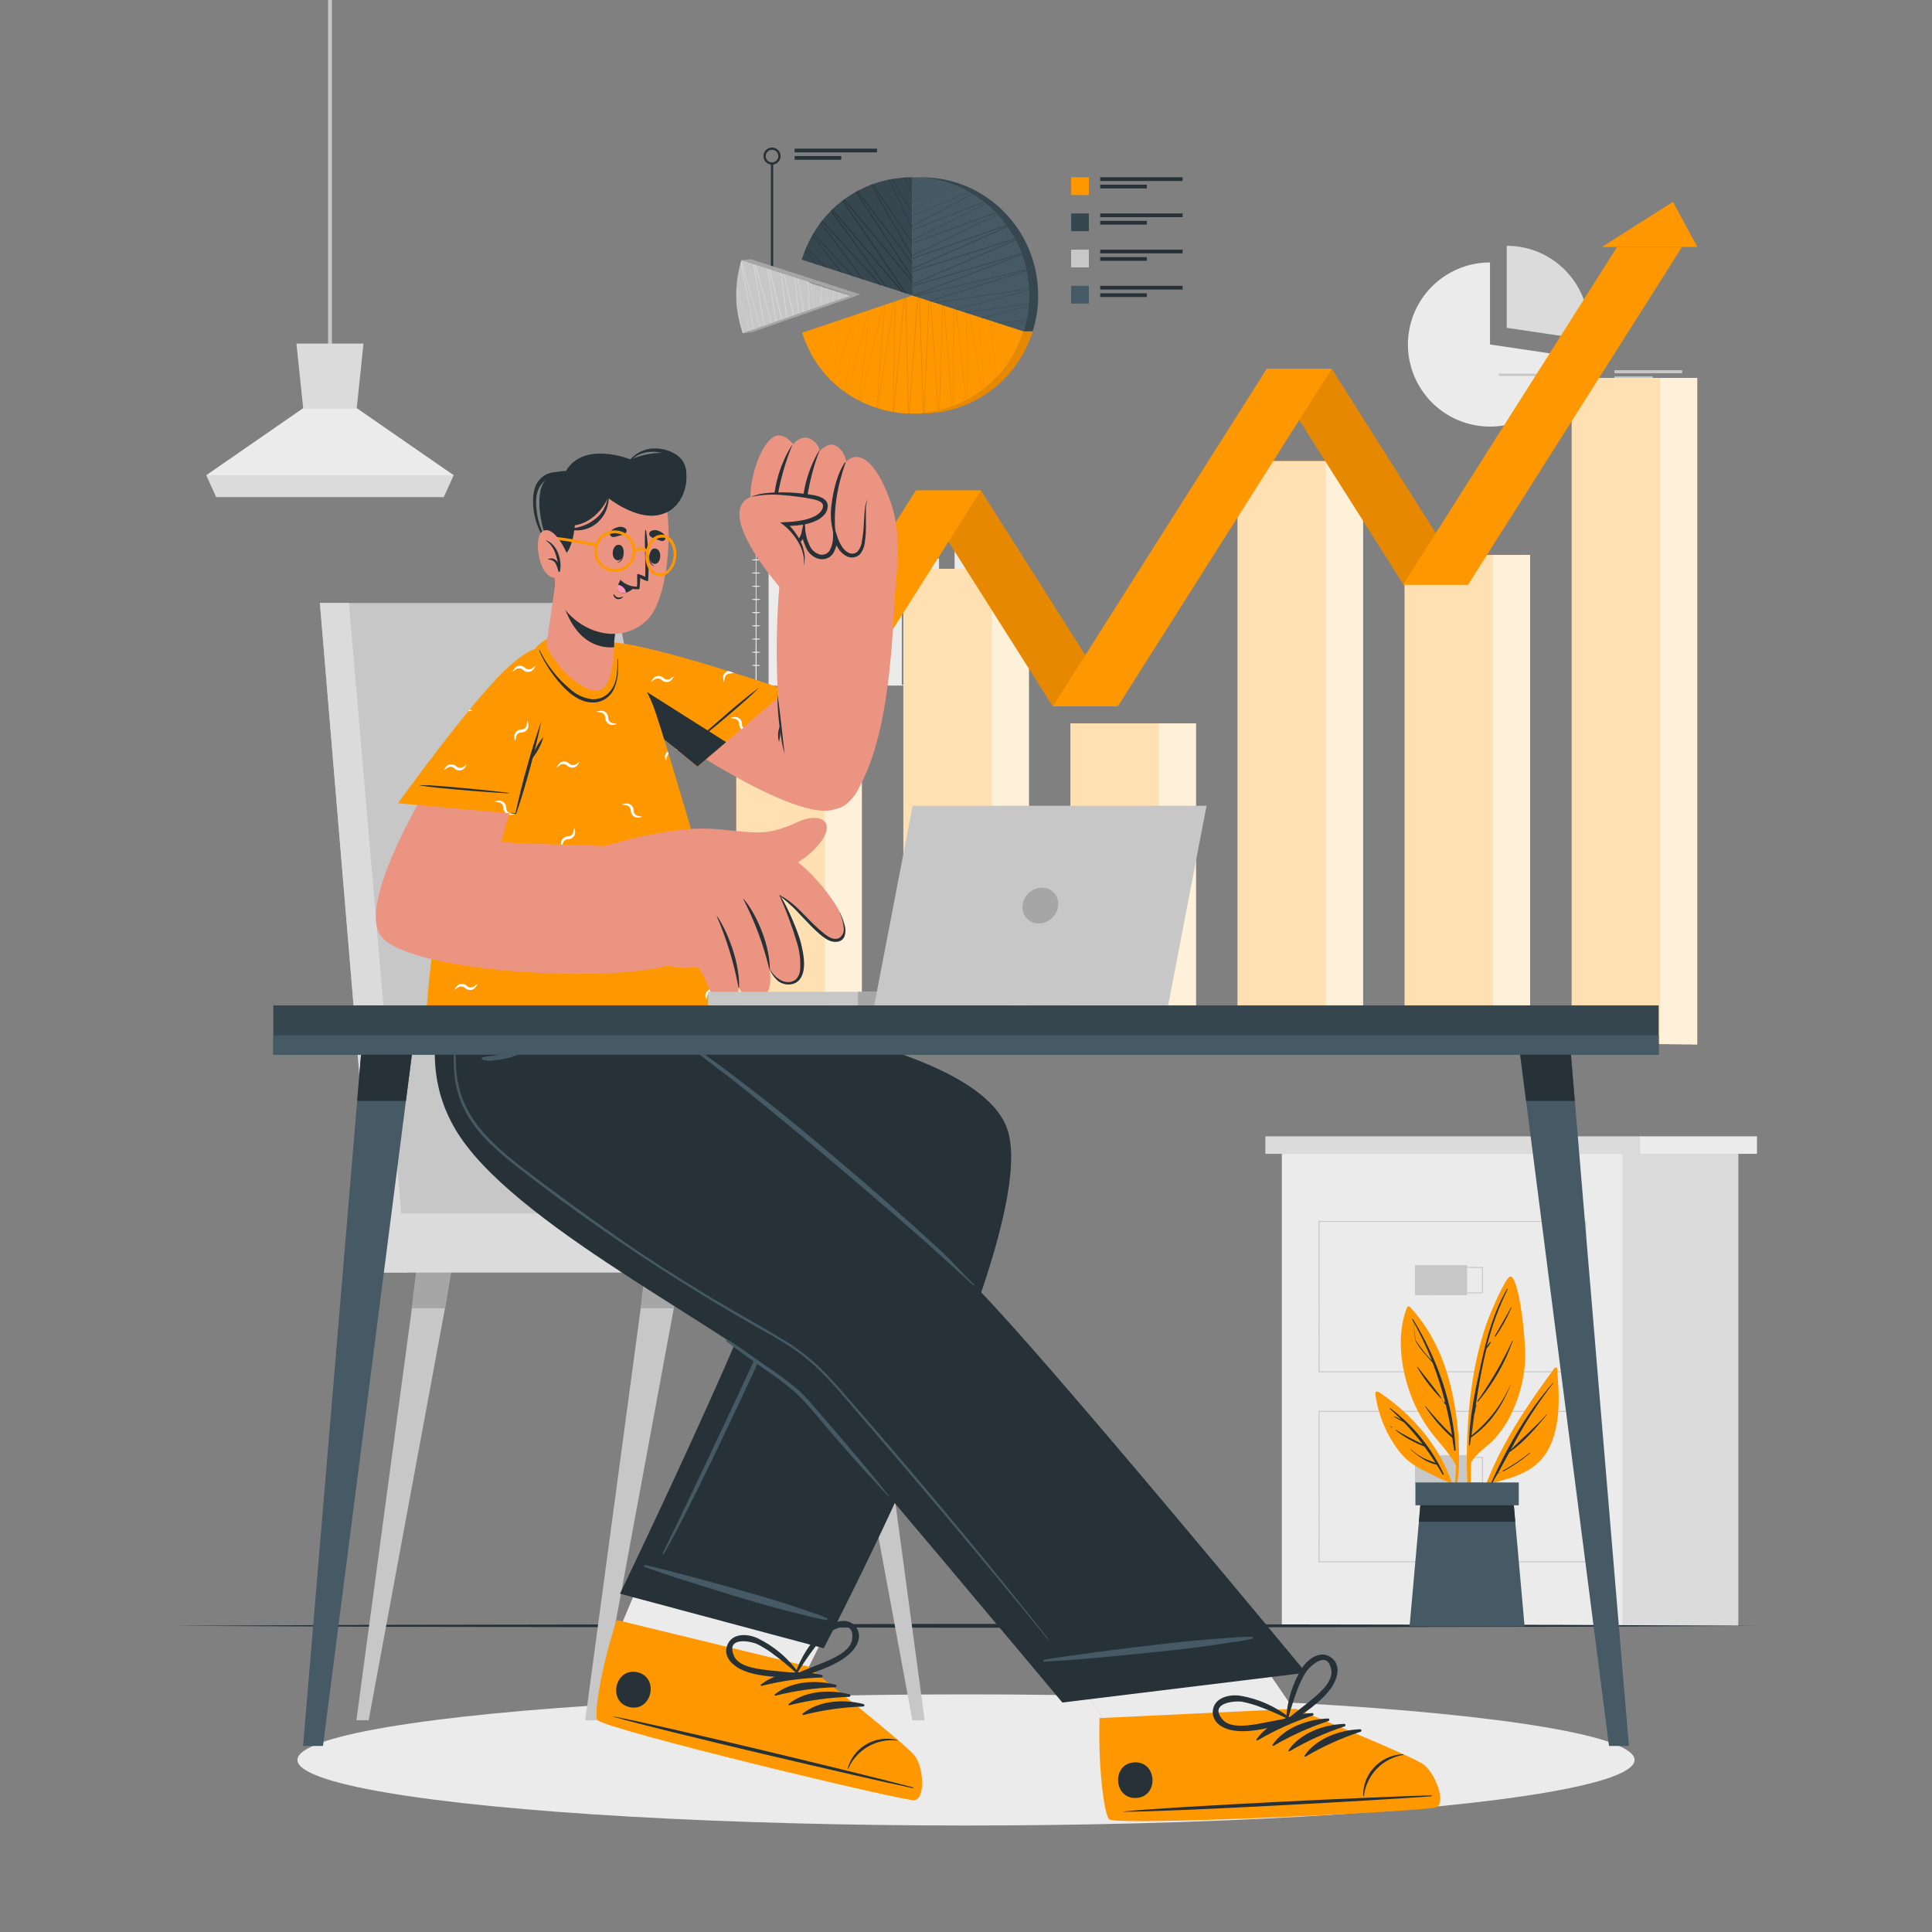 <?xml version="1.0" encoding="UTF-8"?>
<svg id="Layer_1" xmlns="http://www.w3.org/2000/svg" version="1.1" viewBox="0 0 500 500">
  <rect x="0" y="0" width="500" height="500" fill="#808080" stroke="none"/>
  <!-- Generator: Adobe Illustrator 29.6.0, SVG Export Plug-In . SVG Version: 2.1.1 Build 207)  -->
  <defs>
    <style>
      .st0, .st1 {
        opacity: .1;
      }

      .st0, .st2, .st3 {
        isolation: isolate;
      }

      .st4 {
        fill: #ff98b9;
      }

      .st5 {
        fill: #ebebeb;
      }

      .st6 {
        fill: #dbdbdb;
      }

      .st7 {
        fill: #eb9481;
      }

      .st8 {
        fill: #37474f;
      }

      .st9 {
        fill: #263238;
      }

      .st10 {
        fill: #c7c7c7;
      }

      .st11 {
        fill: #a6a6a6;
      }

      .st12 {
        fill: #ff9800;
      }

      .st13, .st2, .st3 {
        fill: #fff;
      }

      .st14 {
        fill: #455a64;
      }

      .st2 {
        opacity: .7;
      }

      .st3 {
        opacity: .5;
      }
    </style>
  </defs>
  <g id="freepik--background-complete--inject-3">
    <rect class="st5" x="331.74" y="298.61" width="88.24" height="122.11"/>
    <rect class="st6" x="327.47" y="294.08" width="96.79" height="4.53"/>
    <rect class="st5" x="424.26" y="294.08" width="30.44" height="4.53"/>
    <rect class="st6" x="419.98" y="298.61" width="29.9" height="122.11"/>
    <path class="st10" d="M410.5,355.14h-69.27v-39.14h69.27v39.14ZM341.5,354.89h68.77v-38.66h-68.79l.02,38.66h0Z"/>
    <rect class="st10" x="366.2" y="327.43" width="13.48" height="7.75"/>
    <path class="st10" d="M383.79,334.72h-13.73v-6.83h13.73v6.83ZM370.31,334.47h13.23v-6.33h-13.23v6.33Z"/>
    <path class="st10" d="M410.5,404.3h-69.27v-39.16h69.27v39.16ZM341.5,404.05h68.77v-38.66h-68.79l.02,38.66h0Z"/>
    <rect class="st10" x="366.2" y="376.59" width="13.48" height="7.75"/>
    <path class="st10" d="M383.79,383.88h-13.73v-6.83h13.73v6.83ZM370.31,383.63h13.23v-6.33h-13.23v6.33Z"/>
    <rect class="st10" x="84.9" width="1" height="92.13"/>
    <polygon class="st5" points="117.39 122.97 114.81 128.62 55.97 128.62 53.4 122.97 78.46 105.63 92.33 105.63 117.39 122.97"/>
    <polygon class="st6" points="94.07 88.92 92.33 105.63 78.46 105.63 76.72 88.92 94.07 88.92"/>
    <polygon class="st6" points="117.38 122.97 114.81 128.63 55.97 128.63 53.4 122.97 117.38 122.97"/>
  </g>
  <g>
    <g id="freepik--background-complete--inject-2">
      <path class="st5" d="M406.62,92.28c-1.72,11.6-12.52,19.61-24.13,17.89-11.6-1.72-19.61-12.52-17.89-24.13,1.55-10.41,10.48-18.12,21.01-18.12v21.23l21.01,3.12h0Z"/>
      <path class="st6" d="M411.17,84.84c0,1.04-.08,2.09-.23,3.12l-21-3.12v-21.23c11.72,0,21.22,9.48,21.23,21.2v.04h0Z"/>
      <rect class="st10" x="387.92" y="96.71" width="22.58" height=".59"/>
      <path class="st10" d="M412.08,98.89c-1.04,0-1.89-.84-1.89-1.88s.84-1.89,1.88-1.89,1.89.84,1.89,1.88h0c0,1.04-.83,1.88-1.87,1.88h-.01ZM412.08,95.72c-.71,0-1.29.57-1.3,1.28,0,.71.57,1.29,1.28,1.3.71,0,1.29-.57,1.3-1.28h0c0-.72-.57-1.29-1.28-1.29h0Z"/>
      <rect class="st10" x="417.82" y="95.81" width="17.54" height=".79"/>
      <rect class="st10" x="417.82" y="97.4" width="9.93" height=".79"/>
      <rect class="st5" x="198.91" y="137.46" width="5.6" height="39.86"/>
      <rect class="st5" x="208.54" y="147.12" width="5.6" height="30.21"/>
      <rect class="st5" x="218.17" y="162.22" width="5.6" height="15.11"/>
      <rect class="st5" x="227.79" y="153.59" width="5.6" height="23.73"/>
      <rect class="st5" x="237.42" y="144.53" width="5.6" height="32.8"/>
      <rect class="st5" x="247.05" y="139.21" width="5.6" height="38.13"/>
      <path class="st5" d="M195.66,132.4l.07,11.23.04,11.23.04,22.46-.14-.14h15.45l15.45.03,15.45.03,15.45.08-15.45.08-15.45.04-15.45.03h-15.58v-.14l.04-22.46v-11.23l.1-11.25h-.02Z"/>
      <path class="st5" d="M194.42,134.64c.4-.11.82-.16,1.24-.15.42,0,.83.04,1.24.15-.4.11-.82.17-1.24.16-.42,0-.83-.05-1.24-.16Z"/>
      <path class="st5" d="M194.42,138.06c.4-.11.82-.17,1.24-.16.42,0,.83.05,1.24.16-.4.11-.82.17-1.24.16-.42,0-.83-.05-1.24-.16Z"/>
      <path class="st5" d="M194.42,141.48c.4-.11.82-.17,1.24-.16.42,0,.83.05,1.24.16-.4.11-.82.17-1.24.16-.42,0-.83-.05-1.24-.16Z"/>
      <path class="st5" d="M194.42,144.9c.4-.11.82-.17,1.24-.16.42,0,.83.05,1.24.16-.4.11-.82.17-1.24.15-.42,0-.83-.04-1.24-.15Z"/>
      <path class="st5" d="M194.42,148.3c.4-.11.82-.17,1.24-.16.42,0,.83.05,1.24.16-.4.11-.82.16-1.24.15-.42,0-.83-.05-1.24-.15Z"/>
      <path class="st5" d="M194.42,151.72c.4-.11.82-.16,1.24-.15.42,0,.83.04,1.24.15-.4.11-.82.17-1.24.16-.42,0-.83-.05-1.24-.16Z"/>
      <path class="st5" d="M194.42,155.14c.4-.11.82-.17,1.24-.16.42,0,.83.05,1.24.16-.4.11-.82.17-1.24.16-.42,0-.83-.05-1.24-.16Z"/>
      <path class="st5" d="M194.42,158.55c.4-.11.82-.17,1.24-.16.42,0,.83.05,1.24.16-.4.11-.82.17-1.24.16-.42,0-.83-.05-1.24-.16Z"/>
      <path class="st5" d="M194.42,161.96c.4-.11.82-.17,1.24-.16.42,0,.83.05,1.24.16-.4.11-.82.17-1.24.15-.42,0-.83-.04-1.24-.15Z"/>
      <path class="st5" d="M194.42,165.39c.4-.11.82-.17,1.24-.16.42,0,.83.05,1.24.16-.4.11-.82.17-1.24.15-.42,0-.83-.05-1.24-.15Z"/>
      <path class="st5" d="M194.42,168.8c.4-.11.82-.16,1.24-.15.42,0,.83.04,1.24.15-.4.12-.82.17-1.24.16-.42,0-.83-.05-1.24-.16Z"/>
      <path class="st5" d="M194.42,172.21c.4-.11.82-.17,1.24-.16.42,0,.83.05,1.24.16-.4.11-.82.17-1.24.16-.42,0-.83-.05-1.24-.16Z"/>
    </g>
    <g id="freepik--chart-2--inject-2">
      <rect class="st12" x="190.55" y="200.29" width="32.49" height="70.03"/>
      <rect class="st2" x="190.55" y="200.29" width="32.49" height="70.03"/>
      <rect class="st3" x="213.41" y="200.29" width="9.63" height="70.03"/>
      <rect class="st12" x="233.79" y="147.2" width="32.48" height="123.11"/>
      <rect class="st2" x="233.79" y="147.2" width="32.48" height="123.11"/>
      <rect class="st3" x="256.65" y="147.2" width="9.63" height="123.11"/>
      <rect class="st12" x="277.03" y="187.21" width="32.49" height="83.1"/>
      <rect class="st2" x="277.03" y="187.21" width="32.49" height="83.1"/>
      <rect class="st3" x="299.89" y="187.21" width="9.63" height="83.1"/>
      <rect class="st12" x="320.27" y="119.32" width="32.49" height="150.99"/>
      <rect class="st2" x="320.27" y="119.32" width="32.49" height="150.99"/>
      <rect class="st3" x="343.13" y="119.32" width="9.63" height="150.99"/>
      <rect class="st12" x="363.51" y="143.61" width="32.48" height="126.7"/>
      <rect class="st2" x="363.51" y="143.61" width="32.48" height="126.7"/>
      <rect class="st3" x="386.37" y="143.61" width="9.63" height="126.7"/>
      <rect class="st12" x="406.75" y="97.8" width="32.49" height="172.51"/>
      <rect class="st2" x="406.75" y="97.8" width="32.49" height="172.51"/>
      <rect class="st3" x="429.61" y="97.8" width="9.63" height="172.51"/>
    </g>
    <g id="freepik--Arrow--inject-2">
      <polygon class="st12" points="237.06 126.92 253.86 126.92 289.27 182.8 272.46 182.8 237.06 126.92"/>
      <polygon class="st0" points="237.06 126.92 253.86 126.92 289.27 182.8 272.46 182.8 237.06 126.92"/>
      <polygon class="st12" points="327.82 95.42 344.63 95.42 380.03 151.3 363.23 151.3 327.82 95.42"/>
      <polygon class="st0" points="327.82 95.42 344.63 95.42 380.03 151.3 363.23 151.3 327.82 95.42"/>
      <polygon class="st12" points="253.85 126.92 237.03 126.92 190.55 200.29 207.36 200.29 253.85 126.92"/>
      <polygon class="st12" points="344.66 95.42 327.85 95.42 272.49 182.8 289.29 182.8 344.66 95.42"/>
      <polygon class="st12" points="435.31 63.91 418.5 63.91 363.14 151.3 379.95 151.3 435.31 63.91"/>
      <polygon class="st12" points="414.6 63.91 439.29 63.91 432.95 52.24 414.6 63.91"/>
    </g>
    <g id="freepik--Table--inject-2">
      <polygon class="st9" points="439.29 270.32 408.19 270.46 377.09 270.51 314.89 270.61 252.69 270.51 221.59 270.46 190.5 270.32 221.59 270.17 252.69 270.11 314.89 270.02 377.09 270.12 408.19 270.17 439.29 270.32"/>
    </g>
    <g id="freepik--chart-1--inject-2">
      <rect class="st9" x="199.51" y="42.32" width=".59" height="27.46"/>
      <path class="st9" d="M199.81,42.62c-1.23,0-2.23-.98-2.23-2.21s.98-2.23,2.21-2.23,2.23.98,2.23,2.21h0c0,1.23-.99,2.22-2.21,2.23ZM199.81,38.77c-.9,0-1.63.72-1.64,1.62,0,.9.72,1.63,1.62,1.64.9,0,1.63-.72,1.64-1.62h0c0-.9-.72-1.63-1.62-1.64Z"/>
      <rect class="st9" x="205.64" y="38.47" width="21.33" height=".96"/>
      <rect class="st9" x="205.64" y="40.39" width="12.08" height=".96"/>
      <rect class="st12" x="277.21" y="45.88" width="4.59" height="4.59"/>
      <rect class="st9" x="284.73" y="45.88" width="21.33" height=".96"/>
      <rect class="st9" x="284.73" y="47.8" width="12.08" height=".96"/>
      <rect class="st8" x="277.21" y="55.24" width="4.59" height="4.59"/>
      <rect class="st9" x="284.73" y="55.24" width="21.33" height=".96"/>
      <rect class="st9" x="284.73" y="57.16" width="12.08" height=".96"/>
      <rect class="st10" x="277.21" y="64.61" width="4.59" height="4.59"/>
      <rect class="st9" x="284.73" y="64.61" width="21.33" height=".96"/>
      <rect class="st9" x="284.73" y="66.53" width="12.08" height=".96"/>
      <rect class="st14" x="277.21" y="73.97" width="4.59" height="4.59"/>
      <rect class="st9" x="284.73" y="73.97" width="21.33" height=".96"/>
      <rect class="st9" x="284.73" y="75.9" width="12.08" height=".96"/>
      <path class="st10" d="M192.21,86.23h.17l1.66-.59h.1l.94-.33.11-.04,1.5-.52.12-.05.92-.32.14-.04h0l1.73-.59.14-.05,1.04-.36.16-.05,1.3-.45.17-.06,1.13-.4.18-.06,1.57-.55.16-.06,1.19-.42.15-.05,1.15-.4.14-.05,1.31-.46.12-.05,1.13-.39.11-.04,1.59-.56.12-.04,1.68-.59.09-.04,1.28-.45h.08l1.66-.59h.07l1.4-.49h.07l1.47-.51-1.4-.45h-.06l-1.62-.52h-.07l-1.38-.45h-.08l-1.78-.59h-.1l-1.19-.38-.11-.04-2.6-.84-.13-.04-.62-.44-.14-.04-2.54-.82-.15-.05h0l-.56-.18-.17-.05-2.6-.83h0l-.2-.06-.59-.19-.19-.06-2.74-.89-.2-.06-.31-.1-.19-.07-3.02-.97-.18-.06h0l-.27-.09-.16-.05-3.01-.97c0,.08-.05.17-.08.26h0c0,.07-.05.14-.07.21h0v.06h0c-.03.08-.05.17-.08.26-.6,2.13-.96,4.32-1.1,6.53h0v.27h0c-.06,1.01-.06,2.02,0,3.04,0,.2,0,.39.04.59h0c.21,2.62.74,5.19,1.57,7.68l.03.04Z"/>
      <path class="st6" d="M218.89,76l-.07.96h-.07l.08-1,.06.04h0ZM217.14,75.44l.14,2.06h.07l-.14-2.01s-.07-.05-.07-.05ZM215.54,78.11h.08l.14-3.08h-.08l-.15,3.08h0ZM213.82,74.37l.34,4.22.09-.04-.33-4.16-.1-.02h0ZM212.37,79.21l.12-.04.15-5.18-.11-.04-.16,5.25h0ZM209.93,73.12l-.13-.04.44,3.42.42,3.3.11-.04-.44-3.29-.4-3.36h0ZM209.4,80.25l.12-.05-.38-7.35-.14-.04.39,7.44h.01ZM206.48,72.02l-.15-.05,1.63,8.78.14-.05-1.62-8.69h0ZM205.58,71.73l1.06,9.47.15-.05-1.05-9.37-.17-.05h.01ZM202.98,70.89l-.2-.06,2.51,10.85.16-.06-2.47-10.69v-.04ZM202.02,70.58l1.53,11.7.18-.06-1.53-11.58-.19-.06h.01ZM199.05,69.63l3.17,13.11.17-.06-3.11-12.99s-.23-.06-.23-.06ZM198.54,69.47l2.22,13.78.16-.05-2.19-13.66-.19-.06h0ZM195.35,68.44l4.23,15.21.14-.05-4.16-15.11-.21-.06h0ZM194.91,68.3l2.8,16,.14-.04h0l-2.74-15.91-.19-.05h0ZM191.77,67.81l4.9,16.86.12-.05-4.92-17.03c0,.07-.05.14-.07.21h-.03,0ZM191.68,68.13l3.38,17.1.11-.04-3.39-17.32c-.03.08-.05.17-.08.26h-.03,0ZM190.59,74.93l3.45,10.66h.1l-3.56-10.9v.27-.03h0ZM190.64,78.55h0l1.66,7.64h.08l-1.78-8.2c0,.18.02.37.04.56Z"/>
      <polygon class="st11" points="192.21 86.23 194.59 85.98 222.66 76.2 220.29 76.45 192.21 86.23"/>
      <polygon class="st11" points="220.29 76.45 222.66 76.2 194.32 67.08 191.94 67.34 220.29 76.45"/>
      <path class="st8" d="M235.99,45.89l.2,30.58-28.71-9.27c4.05-12.87,15.2-21.23,28.51-21.32h0Z"/>
      <path class="st9" d="M235.2,45.9l.78,1.33v.18l-.89-1.5h.11ZM234.09,45.96l1.92,4.27v-.24l-1.78-4.04h-.14ZM230.76,46.36l5.28,8.67v-.24l-5.16-8.45s-.12.02-.12.02ZM230.05,46.5l6.02,12.87v-.3l-5.91-12.59s-.08,0-.12.02h0ZM232.07,57.03l4.03,5.94v-.22l-3.9-5.77-4.72-7-1.58-2.33s-.1.03-.14.05l1.6,2.38,4.71,6.96h0ZM225.4,47.83l10.69,18.76v-.33l-10.55-18.49s-.14.06-.14.06ZM221.79,49.48l14.33,18.8v-.29l-14.17-18.6-.16.09ZM221.46,49.66l14.69,22.49v-.36l-14.53-22.22s-.1.08-.16.11v-.02ZM218.35,51.68l17.82,21.39v-.31l-17.64-21.2-.18.12h0ZM217.99,51.95l16.28,23.9.35.11-16.46-24.14c-.06.04-.12.08-.17.13ZM215.3,54.27l18.1,21.3.41.13-18.36-21.58c-.05.05-.1.1-.15.15h0ZM215.01,54.57l14.26,19.67.31.1-14.42-19.9s-.15.13-.15.13ZM212.68,57.21l15.04,16.52.37.12-15.29-16.79-.11.14h0ZM212.31,57.7l10.87,14.56.27.09-11.03-14.8s-.08.1-.11.15ZM210.45,60.49l10.23,10.97.3.1-10.46-11.19s-.05.07-.08.11h.01ZM210.17,60.97l7.41,9.51.23.07-7.57-9.71s-.05.09-.07.13h0ZM208.61,64.13l5.01,5.07.27.1-5.22-5.27s-.05.07-.07.11h.01ZM208.34,64.78l2.97,3.67.19.07-3.12-3.85s-.03.08-.04.12h0Z"/>
      <path class="st12" d="M236.18,76.47l28.71,9.26c-3.85,12.56-15.38,21.18-28.52,21.33-3.16.02-6.31-.47-9.32-1.44-9.51-3.07-16.32-9.89-19.46-19.51l28.59-9.64Z"/>
      <path class="st12" d="M264.89,85.73h2.38c-3.85,12.55-15.38,21.18-28.52,21.32h-2.38c13.13-.15,24.66-8.77,28.52-21.32Z"/>
      <g class="st1">
        <path d="M264.89,85.73h2.38c-3.85,12.55-15.38,21.18-28.52,21.32h-2.38c13.13-.15,24.66-8.77,28.52-21.32Z"/>
      </g>
      <path class="st0" d="M263.6,85.33l.33,3.07v.04l-.33-3.11h0ZM260.3,84.27l2.41,6.7h0l-2.38-6.66-.04-.04h.01ZM259.12,83.89l1.46,10.5v-.04l-1.46-10.44h0v-.02ZM257.04,83.22l3.07,11.82v-.04l-3.05-11.75-.02-.02h0ZM256.23,82.97l1.63,14.73.05-.05-1.59-14.69h-.09ZM253.79,82.17l3.56,16.04.05-.05-3.56-15.95-.05-.04ZM253.19,81.98l1.44,18.65.08-.05-1.44-18.57-.08-.02h0ZM250.95,81.26l-.1-.04,3.35,19.74.08-.06-3.33-19.65h0ZM250.07,80.97l.26,22.5.1-.06-.26-22.41-.1-.03ZM247.51,80.15l-.13-.05,2.61,23.54.11-.05s-2.59-23.44-2.59-23.44ZM246.59,105.17l.14-.05.2-25.15-.12-.05s-.22,25.25-.22,25.25ZM244.39,79.15l-.15-.05,2.09,26.17.13-.05s-2.07-26.07-2.07-26.07ZM243.01,106.26c.06,0,.11-.02.17-.04l.83-27.24-.15-.05-.84,27.33h-.01ZM240.96,78l-.18-.06,1.93,28.39.17-.04-1.91-28.3h0ZM238.06,77.07l-.21-.07,1.01,29.94h.39l1.27-29.04-.18-.06-1.28,29.07-.99-29.84h0ZM234.5,77.07l-.2.06.71,29.92h.39l2.2-30.14-.21-.07-2.17,30.01-.71-29.78h0ZM231.21,106.64l.17.03,2.73-29.48-.2.07-2.71,29.38h.01ZM231.6,78.04l-.56,28.57h.17l.55-28.65-.16.08ZM227.05,105.61h.14l4.22-27.55-.17.06s-4.19,27.49-4.19,27.49ZM226.97,104.34l-.1,1.24.14.05.1-1.28.31-4.02.59-8.04,1.02-13.38-.13.05-1.03,13.33-.59,8.03s-.31,4.02-.31,4.02ZM222.59,103.82l.11.05,5.89-24.8-.14.05-5.85,24.7h0ZM225.14,80.23l-2.92,23.38.11.05,2.89-23.5-.08.07ZM219.19,101.85l.08.05,5.48-21.55-.11.04-5.44,21.46h0ZM217.45,82.84l-1.98,16.04s.04.03.06.05l1.97-16.12-.05.03ZM212.7,95.81l.04.05,4.16-12.82h-.06l-4.13,12.77h0ZM221.44,81.5l-2.79,19.95s.05.04.08.05l2.74-20.09-.04.08h0ZM215.89,99.26l.05.04,2.97-10.35,1.85-6.53.21-.75h-.08l-.23.7-1.85,6.53-2.92,10.37h0ZM214.85,83.67l-2.48,11.68v.05l2.49-11.74h-.01ZM210.79,93.05v.04l3.52-9.22h-.04l-3.48,9.18h0ZM212.4,84.52l-1.99,7.92v.04l2-7.96h0ZM208.88,89.44h0l2.54-4.61h0l-2.54,4.61ZM209.53,85.49l-1.08,2.97h0l1.09-2.97h0ZM207.65,86.29h0c.05-.08.1-.15.16-.23h0l-.16.23Z"/>
      <path class="st14" d="M235.99,45.89c16.63-.11,30.2,13.5,30.3,30.39.05,3.21-.43,6.4-1.41,9.46l-28.71-9.26-.18-30.58h0Z"/>
      <path class="st8" d="M262.56,61.7l.1.2-26.51,8.46v-.23l26.41-8.42h0ZM262.73,62.04l-26.57,11.41v.21l26.66-11.44c-.03-.06-.06-.12-.1-.18h.01ZM236.13,66.79v.21l24.36-8.55c-.04-.06-.08-.12-.13-.18l-24.23,8.52h0ZM260.61,58.6l-24.48,10.78v.24l24.59-10.85c-.03-.07-.08-.13-.11-.18h0ZM236.07,59.45v.14l18.56-7.27-.12-.1-18.44,7.23ZM255.04,52.66l-18.95,9.39v.18l19.08-9.51s-.08-.04-.12-.06h-.01ZM236.1,62.87v.17l21.64-7.91s-.09-.09-.14-.14l-21.5,7.88h0ZM258.08,55.48l-21.96,10.54v.21l22.06-10.65s-.08-.09-.13-.13l.02.02h.01ZM236.02,52.06v.08l9.55-4.72h-.11l-9.44,4.63h0ZM246.72,47.83l-10.65,6.53v.07l10.76-6.59h-.11ZM236.05,55.75v.11l14.77-6.12s-.09-.05-.13-.07l-14.64,6.08ZM251.53,50.16l-15.45,8.28v.16l15.58-8.35-.13-.08h0ZM236.01,48.5v.06l4.44-2.38h-.09l-4.35,2.32ZM242.27,46.51l-6.25,4.28v.08l6.34-4.35h-.1.01ZM235.99,46.95v.05l1.49-1.09h-.08l-1.41,1.04ZM266.18,79.19l-12.15,3.05.15.05,12-3.01v-.1h0ZM249.72,80.84l.23.07,16.27-2.17v-.1l-16.49,2.2h0ZM265.59,83.14l-4.8,1.27.11.04,4.68-1.24s.01-.05.01-.07ZM258.33,83.62l.17.05,7.13-.75v-.07l-7.3.77h0ZM266.27,75.05l-18.95,5.02.2.06,18.75-4.96s0-.12,0-.12ZM241.85,78.3l.29.1,24.11-3.62v-.12l-24.4,3.65h0ZM252.9,73.99l-12.34,3.89.23.08,12.16-3.83,8.03-2.53,4.02-1.26.67-.21v-.15l-.68.21-4.02,1.27-8.07,2.53h0ZM236.48,76.57l.3.1,28.81-6.75s-.02-.1-.03-.14l-29.08,6.8h0ZM264.4,65.78l-28.19,10.69.25.08,28.01-10.6c-.02-.06-.04-.12-.07-.17ZM236.16,73.91v.2l28.24-8.38c-.02-.06-.04-.12-.07-.17l-28.17,8.35h0Z"/>
      <path class="st8" d="M235.99,45.89h2.38c16.63-.11,30.21,13.49,30.3,30.38.05,3.21-.43,6.41-1.41,9.46h-2.38c.98-3.06,1.46-6.25,1.41-9.46-.1-16.89-13.66-30.49-30.29-30.39h0Z"/>
    </g>
  </g>
  <g id="freepik--Floor--inject-3">
    <polygon class="st9" points="44.66 420.76 95.99 420.51 147.33 420.43 250 420.26 352.67 420.43 404.01 420.51 455.34 420.76 404.01 421 352.67 421.09 250 421.26 147.33 421.09 95.99 421 44.66 420.76"/>
  </g>
  <g id="freepik--Shadow--inject-3">
    <ellipse class="st5" cx="250" cy="455.47" rx="173.02" ry="16.97"/>
  </g>
  <g id="freepik--Character--inject-3">
    <polygon class="st10" points="213.46 321.1 216.38 338.58 236.12 445.21 239.3 445.21 224.94 338.58 222.82 321.1 213.46 321.1"/>
    <polygon class="st11" points="222.82 321.1 213.46 321.1 216.38 338.58 224.94 338.58 222.82 321.1"/>
    <polygon class="st10" points="151.45 445.21 154.64 445.21 174.38 338.58 177.3 321.1 167.93 321.1 165.81 338.58 151.45 445.21"/>
    <polygon class="st11" points="167.93 321.1 165.81 338.58 174.38 338.58 177.3 321.1 167.93 321.1"/>
    <polygon class="st10" points="92.23 445.21 95.41 445.21 115.16 338.58 118.07 321.1 108.71 321.1 106.59 338.58 92.23 445.21"/>
    <polygon class="st11" points="106.59 338.58 115.16 338.58 118.07 321.1 108.71 321.1 106.59 338.58"/>
    <polygon class="st10" points="97.28 329.31 241.96 329.31 241.96 314.07 187.8 314.07 159.6 156.05 82.79 156.05 97.28 329.31"/>
    <polygon class="st6" points="97.89 314.07 241.96 314.07 241.96 329.31 97.35 329.31 97.89 314.07"/>
    <polygon class="st6" points="97.28 329.31 105.16 329.31 90.3 156.05 82.79 156.05 97.28 329.31"/>
    <path class="st7" d="M236.36,465.53c-2.81.27-79.42-18-81.84-20.46-.29-.28,1.21-7.24,3.42-16.74l.05-.18c1.38-6,23.69-54.71,23.69-54.71l49.66,13.84-22.56,45.18s9.35,6.74,17.36,13.15h0c5,3.94,9.21,7.47,10.12,8.62,2.36,3.01,2.91,11.05.1,11.3h0Z"/>
    <path class="st5" d="M236.36,465.52c-2.81.28-79.42-18-81.84-20.45-.3-.28,1.21-7.24,3.42-16.74l.05-.18c.51-2.24,3.94-10.43,8-19.8,8.18,2.2,37.47,10.11,48.11,13.4l-5.34,10.71s9.34,6.75,17.35,13.15h0c4.94,3.94,9.22,7.47,10.12,8.61,2.39,3.02,2.94,11.07.13,11.3h0Z"/>
    <path class="st12" d="M236.61,465.89c-2.89.25-79.56-18.2-82-20.75-.94-1,.75-13.06,5-25.88l49.41,12s25.24,20,27.66,23.06,2.82,11.32-.07,11.57Z"/>
    <path class="st9" d="M236.25,462.56c-12.78-3.41-64.62-15.95-77.51-18.35-.11,0-.12.05,0,.08,12.59,3.65,64.54,15.78,77.48,18.48.25.06.3-.14.03-.21Z"/>
    <path class="st9" d="M232.32,450.34c-2.87-.77-5.93-.31-8.44,1.28-2.25,1.4-3.87,3.61-4.53,6.17,0,.08.13.12.16,0,2.15-5.01,7.36-8,12.77-7.33.04-.01.06-.06.05-.1v-.02h-.01Z"/>
    <path class="st9" d="M212.65,433.48c-5.12-1.31-11.52-.93-15.73,2.5-.17.14,0,.37.2.32,5.06-1.27,10.25-2,15.47-2.17.18-.01.32-.17.31-.35,0-.14-.11-.27-.25-.3Z"/>
    <path class="st9" d="M216.25,436c-5.12-1.31-11.53-.93-15.73,2.51-.17.13,0,.36.2.32,5.06-1.28,10.25-2.01,15.47-2.18.18-.01.32-.17.31-.35,0-.14-.11-.27-.25-.3h0Z"/>
    <path class="st9" d="M219.85,438.48c-5.13-1.31-11.53-.93-15.74,2.51-.16.13,0,.36.2.32,5.07-1.28,10.26-2,15.48-2.17.19-.03.32-.2.29-.38-.02-.13-.11-.24-.23-.28h0Z"/>
    <path class="st9" d="M223.45,441c-5.13-1.31-11.53-.93-15.74,2.5-.16.14,0,.37.2.33,5.06-1.27,10.25-2.01,15.47-2.18.18,0,.33-.16.32-.34,0-.15-.11-.27-.25-.31Z"/>
    <path class="st9" d="M165,432.79c-5.77-1.37-7.92,7.6-2.13,9s7.87-7.63,2.13-9Z"/>
    <path class="st9" d="M221.52,421.09c-2.09-2.79-5.88-1.47-8,.39-3.62,3.24-6.32,7.38-7.84,12-.02.07.02.15.09.17h.03c0,.4.39.81.83.64,4.27-1.65,9-2.89,12.68-5.8,2.11-1.67,4.18-4.78,2.21-7.41h0ZM212.52,430.5c-2.08.86-4.19,1.62-6.24,2.56,1.46-2.38,3.05-4.69,4.74-6.92.83-1.06,1.74-2.06,2.71-3,1.53-1.43,7.61-4.51,6.78,1.21-.42,3.13-5.46,5.12-7.94,6.15h-.05Z"/>
    <path class="st9" d="M192.42,432.34c4.31,1.76,9.24,1.6,13.8,2,.36,0,.65-.29.65-.65,0-.07,0-.14-.03-.2.07,0,.13-.12.06-.21-2.75-4.02-6.51-7.24-10.9-9.34-2.58-1.18-6.59-1.37-7.8,1.89-1.2,3.08,1.7,5.48,4.22,6.51h0ZM190.02,428.66c-2.42-5.25,4.29-4,6.16-3.07,1.2.63,2.35,1.34,3.45,2.13,2.26,1.65,4.43,3.42,6.5,5.3-2.23-.32-4.47-.45-6.71-.69-2.67-.33-8.07-.77-9.42-3.67h.02Z"/>
    <path class="st9" d="M213.17,426.57l-52.72-14.12s46.33-96.09,42.55-101.38c-1.87-2.64-51.29-4.87-66.61-18.68-19.91-17.93-5.42-44-5.42-44h55.26s-1,11.53,1.09,13.33c1.39,1.2,67,8.7,73.57,31.11,8.11,27.49-47.72,133.74-47.72,133.74h0Z"/>
    <path class="st14" d="M214.1,418.84c-1.4-.65-2.85-1.2-4.33-1.64-1.53-.53-3.06-1.06-4.6-1.57-3-1-6.07-1.94-9.14-2.82-6.16-1.78-12.34-3.52-18.55-5.14-3.24-.84-10.18-2.67-10.61-2.61-.21,0-.26.38-.07.45,6,2.18,12.09,4.05,18.19,5.95s12.17,3.75,18.34,5.35c1.71.44,3.43.83,5.15,1.25,1.79.53,3.61.93,5.46,1.2.18,0,.35-.32.16-.42h0Z"/>
    <path class="st14" d="M212.62,306.77c-1.08-1-2.75-1.14-4.13-1.42l-23.79-4.72c-7.42-1.47-14.88-2.81-22.26-4.46-6.12-1.37-12.32-3.16-17.54-6.65-5.1-3.44-8.8-8.59-10.43-14.52-1.68-5.91-1.63-12.21-.86-18.26.18-1.48.5-2.95.82-4.41,0-.05-.04-.09-.09-.09s-.09.04-.09.09c-2.35,11.26-2.93,24.4,5.29,33.67,4,4.53,9.6,7.28,15.35,9.13,6.48,2.08,13.28,3.18,20,4.5l23.79,4.7c3.82.75,7.7,1.37,11.48,2.28.75.13,1.45.48,2,1,.54.83.63,1.87.25,2.78-.44,1.86-1,3.71-1.59,5.53-4.82,14.65-38.41,84.44-39.32,86.08-.04.07,0,.17.06.21.07.04.17,0,.21-.07h0c7.7-12.82,32.76-66.7,38-80.62,1.38-3.54,2.54-7.16,3.46-10.85.32-1.36.53-2.86-.61-3.9h0Z"/>
    <path class="st7" d="M371.31,467.45c-2.63,1.05-81.28,5.07-84.29,3.36-.37-.18-.88-7.29-1.42-17l-.4-9.18c-.13-3.1-40.62-48.23-40.62-48.23l56.42-3.4,34.53,50.49s10.86,3.85,20.35,7.75h0c5.86,2.38,10.95,4.58,12.14,5.42,3.13,2.2,5.91,9.77,3.29,10.79h0Z"/>
    <path class="st5" d="M274.89,431.06c5.87,7,10.26,12.53,10.31,13.55l.4,9.18c.54,9.73,1.06,16.84,1.42,17,3,1.71,81.66-2.31,84.29-3.35s-.16-8.6-3.26-10.81c-1.18-.84-6.27-3-12.12-5.43h0c-9.49-3.89-20.35-7.74-20.35-7.74l-10-14.58-50.69,2.18Z"/>
    <path class="st12" d="M371.65,467.73c-2.71,1.06-81.47,4.88-84.56,3.13-1.18-.66-2.95-12.74-2.53-26.22l50.78-2.41s29.83,12.08,33,14.37,6.02,10.08,3.31,11.13Z"/>
    <path class="st9" d="M370.37,464.64c-13.22.31-66.51,2.84-79.55,4.16-.11,0-.1.08,0,.08,13.11,0,66.38-3,79.56-4,.28-.05.27-.25-.01-.24Z"/>
    <path class="st9" d="M363.16,454c-2.97.06-5.78,1.37-7.74,3.61-1.76,1.97-2.7,4.55-2.61,7.19,0,.08.15.07.16,0,.66-5.42,4.81-9.75,10.2-10.63.05,0,.08-.04.08-.09s-.04-.08-.09-.08h0Z"/>
    <path class="st9" d="M339.55,443.35c-5.29.19-11.33,2.35-14.4,6.83-.12.17.13.34.28.25,4.5-2.64,9.28-4.8,14.24-6.43.18-.03.3-.21.26-.39s-.21-.3-.39-.26h.01Z"/>
    <path class="st9" d="M343.71,444.74c-5.29.19-11.33,2.35-14.4,6.83-.12.18.13.34.28.25,4.5-2.64,9.28-4.8,14.24-6.43.17-.08.25-.28.17-.45-.05-.12-.16-.19-.29-.2h0Z"/>
    <path class="st9" d="M347.86,446.14c-5.29.18-11.32,2.34-14.4,6.82-.12.18.13.34.29.26,4.51-2.65,9.28-4.81,14.25-6.44.17-.06.26-.25.2-.42-.05-.14-.19-.23-.34-.22h0Z"/>
    <path class="st9" d="M352,447.53c-5.29.18-11.33,2.34-14.4,6.83-.12.17.13.34.28.25,4.5-2.65,9.28-4.81,14.24-6.44.17-.06.26-.25.2-.42-.05-.13-.18-.22-.32-.22h0Z"/>
    <path class="st9" d="M293.57,456.1c-5.92.3-5.46,9.52.48,9.21s5.46-9.52-.48-9.21Z"/>
    <path class="st9" d="M344.57,429c-2.78-2.08-6,.25-7.58,2.63-2.56,4.14-3.99,8.88-4.15,13.75,0,.11.09.15.18.14.08.35.42.56.76.49.09-.02.17-.06.24-.11,3.63-2.79,7.87-5.31,10.54-9.13,1.53-2.26,2.65-5.77,0-7.77h0ZM338.64,440.55c-1.76,1.41-3.57,2.73-5.27,4.21.73-2.71,1.59-5.38,2.59-8,.51-1.25,1.09-2.47,1.76-3.65,1.06-1.81,6-6.47,6.84-.75.44,3.15-3.83,6.47-5.92,8.16v.03Z"/>
    <path class="st9" d="M319.81,447.94c4.64.49,9.32-1.05,13.8-2,.34-.09.55-.44.45-.78-.02-.08-.06-.15-.1-.22.07-.06.1-.15,0-.22-3.78-3.08-8.29-5.1-13.1-5.88-2.81-.4-6.71.54-7,4-.18,3.33,3.24,4.82,5.95,5.1ZM316.47,445.09c-3.79-4.36,3-5,5-4.68,1.33.27,2.64.63,3.92,1.07,2.63.96,5.2,2.05,7.72,3.27-2.23.32-4.41.82-6.63,1.22-2.6.48-7.91,1.52-10.01-.88Z"/>
    <path class="st9" d="M338,432.9l-63.06,7.71s-62.43-74.61-67.46-79.61c-15.63-15.4-71.63-42-88.34-66.7-15-22.21.2-45.94.2-45.94h61.57c-1.58,6.56-3.67,12.98-6.27,19.21,0,0,51.14,38.51,78.41,66,17.57,17.79,84.95,99.33,84.95,99.33h0Z"/>
    <path class="st14" d="M185.58,263.69c-1.8.35-3.56.85-5.26,1.52-1.79.62-3.55,1.34-5.27,2.11-3.39,1.56-6.7,3.3-9.9,5.22-.1.06,0,.2.09.15,3.38-1.63,6.86-3.08,10.35-4.46l5-2c1.73-.6,3.43-1.3,5.09-2.07.25-.11.15-.5-.1-.47h0Z"/>
    <path class="st14" d="M182.34,248.4c-.78,2.79-1.49,5.6-2.37,8.36-.41,1.26-.81,2.55-1.33,3.78-.44,1-1.09,2.21-2.31,2.4-1.4.23-1.76-1-1.61-2.12.21-1.29.48-2.56.82-3.82.33-1.45,2-8.49,2-8.53s0-.13-.06-.21c-.04-.03-.09-.03-.13,0-.92,2.25-1.7,4.55-2.35,6.89l-1.13,4c-.38.99-.5,2.06-.36,3.11.23,1.03,1.1,1.78,2.15,1.86,0,.09-.11.17-.16.27-.13.27-.23.56-.34.84s-.22.58-.31.87c-.05.14-.08.29-.1.44v.48c-.02.13.06.26.19.28.1.02.2-.03.25-.11.08-.13.17-.26.27-.39.09-.14.16-.3.21-.46.11-.28.2-.56.28-.84s.17-.57.23-.85c.03-.17.06-.35.07-.52.59-.04,1.16-.23,1.64-.57.81-.65,1.42-1.52,1.75-2.51.46-1.16.83-2.36,1.19-3.55.95-2.93,1.64-5.95,2.06-9,.03-.15-.07-.3-.23-.32-.15-.03-.3.07-.32.23h0Z"/>
    <path class="st14" d="M145.55,254.19c-.29,1.38-.5,2.79-.86,4.16s-.76,2.68-1.24,4c-.44,1.27-1.05,2.47-1.82,3.57-.8,1.03-1.75,1.94-2.81,2.7-2.03,1.51-4.3,2.69-6.71,3.47-1.21.41-2.44.75-3.69,1-.66.13-1.33.22-2,.28-.55,0-1.09.11-1.59.32-.15.09-.2.29-.11.44.03.05.07.08.11.11.94.31,1.95.37,2.92.18,1.05-.07,2.1-.23,3.13-.46,2.1-.47,4.12-1.25,6-2.3,1.89-1,3.6-2.32,5.05-3.89,1.36-1.65,2.32-3.6,2.8-5.69.73-2.54,1.09-5.17,1.09-7.81.02-.07-.02-.15-.09-.18s-.15.02-.18.09h0Z"/>
    <path class="st14" d="M324.09,423.62c-1.7-.04-3.41.02-5.1.2-1.78.12-3.57.23-5.35.38-3.51.28-7.01.61-10.5,1-7,.8-14.07,1.64-21.09,2.6-3.66.51-11.51,1.56-11.92,1.79-.11.07-.14.22-.07.33.04.06.11.1.18.11,7-.36,14-1,21.05-1.71s14-1.35,21-2.32c1.93-.27,3.85-.59,5.77-.88,2.05-.21,4.08-.57,6.08-1.05.15-.07.19-.44-.05-.45h0Z"/>
    <path class="st14" d="M188.32,346.68c3.27,2.1,6.43,4.36,9.6,6.6,3.03,1.97,5.94,4.12,8.71,6.44,1.36,1.29,2.64,2.65,3.84,4.09l3.76,4.35c2.51,2.89,5,5.8,7.47,8.74,1.4,1.65,2.79,3.32,4.18,5,1.44,1.73,2.77,3.55,4.22,5.28.09.11-.06.26-.15.15-2.57-2.89-5.28-5.66-7.84-8.56s-5.11-5.77-7.66-8.77-4.79-5.77-7.38-8.46c-2.66-2.51-5.55-4.77-8.62-6.76-3.51-2.5-7-5-10.43-7.61-.29-.17-.02-.7.3-.49h0Z"/>
    <path class="st14" d="M175.63,268.06c10.51,7.38,21.4,15.63,31.28,23.82s19.68,16.56,29.25,25.15c2.67,2.4,5.33,4.83,8,7.3,2.66,2.49,5.26,5.59,7.92,8.07.15.13-.07.34-.22.21-4.8-4.31-9.78-9-14.65-13.24s-9.7-8.4-14.57-12.57c-9.79-8.38-19.7-16.62-29.73-24.71-5.56-4.51-12.05-9.07-17.5-13.72-.21-.15.03-.45.22-.31h0Z"/>
    <path class="st14" d="M121.21,255.67c.59-1.77,1.23-3.53,1.89-5.29,0-.1.2,0,.17.05-2.48,7.33-5,14.82-5.29,22.62-.17,3.73.37,7.47,1.6,11,1.28,3.38,3.19,6.48,5.62,9.15,4.9,5.53,11.14,9.89,17,14.3,6.39,4.79,12.91,9.43,19.5,14s13.33,8.83,20.15,13,13.72,7.93,20.51,12c3.29,1.94,6.36,4.23,9.17,6.81,2.79,2.7,5.44,5.55,7.94,8.53,5.48,6.26,10.91,12.57,16.29,18.92,10.78,12.67,21.36,25.52,31.73,38.57,1.26,1.6,2.53,3.19,3.8,4.79.06.08-.05.19-.12.11-10.67-13.06-21.45-26.03-32.34-38.9-5.42-6.39-10.87-12.75-16.34-19.1-5.24-6.06-10.29-12.49-17-17.05-3.23-2.2-6.67-4.07-10.07-6s-7.06-4.08-10.56-6.18c-6.94-4.18-13.78-8.51-20.52-13-6.69-4.47-13.29-9.07-19.76-13.86-3.24-2.39-6.45-4.82-9.62-7.29-2.76-2.09-5.41-4.32-7.92-6.7-2.49-2.35-4.62-5.04-6.34-8-1.71-3.14-2.77-6.59-3.1-10.15-.8-7.58,1.2-15.2,3.61-22.33h0Z"/>
    <path class="st7" d="M155.24,176.86c10.12,9.28,49.44,36.23,60.59,32.63,8.29-2.67,9.51-12.37,4.82-19.94-4.09-6.58-43.86-17.66-55-20.65-10.65-2.85-20.35-1.16-10.41,7.96h0Z"/>
    <path class="st12" d="M180.51,198.38l23.15-19.76s-29.47-10.15-42.47-12.09c-13.56-2-17.52,2.52-3.25,13.74,14.06,11.05,22.57,18.11,22.57,18.11h0Z"/>
    <path class="st13" d="M173.7,175.48c-.2.17-.44.29-.7.35-.48.11-.98-.04-1.32-.4-.54-.51-1.32-.65-2-.35-.31.14-.57.37-.75.66-.17.26-.36.49-.51.77.27-.16.51-.34.76-.51.2-.18.44-.31.7-.38.47-.12.97,0,1.32.35.52.52,1.31.69,2,.42.32-.14.59-.36.78-.65.17-.26.36-.49.51-.77-.29.16-.49.34-.79.51h0ZM188.41,173.64h0c-.52.17-.94.55-1.16,1.05-.13.32-.16.66-.09,1,.06.3.1.6.18.9.08-.3.12-.6.18-.9.03-.27.11-.52.25-.75.27-.41.73-.65,1.22-.64.3,0,.59-.08.84-.23l-1.42-.43h0ZM175.73,192.64c-.07-.3-.1-.61-.19-.91-.08.3-.12.61-.18.91-.02.27-.1.53-.23.76-.09.14-.2.27-.33.37l.53.42c.15-.16.26-.35.33-.55.12-.34.14-.7.07-1.05v.05h0ZM152.57,166.36v.11-.12h0ZM192.04,187.36c-.02-.75-.49-1.42-1.19-1.69-.32-.11-.67-.13-1-.06-.3.06-.6.09-.9.18.3.08.6.12.9.18.27.02.53.1.76.23.42.25.68.69.69,1.18,0,.52.21,1.02.59,1.37l.5-.43c-.27-.28-.41-.65-.39-1.04l.04.08h0Z"/>
    <path class="st9" d="M178.67,193.06c.49-.53,1.07-1,1.61-1.48l1.67-1.5c1.13-1,2.27-2,3.42-3,2.3-2,4.59-4,6.92-5.89.64-.53,1.28-1.06,1.94-1.57s1.41-1,2.1-1.58c0,0,.08,0,0,.07-.56.5-1.07,1.06-1.62,1.57l-1.71,1.54c-1.14,1-2.29,2-3.45,3-2.27,1.93-4.54,3.87-6.86,5.74l-1.94,1.57c-.68.55-1.34,1.14-2.07,1.63,0-.02-.05-.07,0-.1h0Z"/>
    <path class="st9" d="M157.94,180.27c14.05,11,22.57,18.1,22.57,18.1l7.4-6.31-38.38-24.29c-1.79,2.14.53,6.3,8.41,12.5h0Z"/>
    <path class="st7" d="M221.15,205.74c-5.63,8.6-15.74.66-17.25-6.36-3.55-16.48-3.2-35.58-2.21-47.55.41-4.89,30.57-6,30.13-.77-.92,10.94-.92,39.79-10.67,54.68h0Z"/>
    <path class="st9" d="M201.17,179.7c.22,1.28.39,2.56.56,3.84s.31,2.56.46,3.84l.42,3.84c.06.65.14,1.29.22,1.93s.15,1.27.24,1.92c-.38-1.24-.66-2.51-.86-3.79-.23-1.27-.39-2.56-.54-3.84s-.27-2.57-.35-3.86-.15-2.58-.15-3.88h0Z"/>
    <path class="st9" d="M202,187.62c0,.76,0,1.47-.09,2.2,0,.36-.06.72-.1,1.08-.04.37-.11.74-.2,1.1-.22-.72-.29-1.47-.22-2.22.02-.37.08-.75.18-1.11.09-.37.23-.72.43-1.05h0Z"/>
    <path class="st7" d="M231.12,132c2,6.09,1.21,20.14-.29,23.45s-25.42,2.77-27.63-.23-7.35-24-5-30.15,30.86.66,32.92,6.93Z"/>
    <path class="st7" d="M196.51,135.24c2.57,2.21,3.71-2.09,3.71-2.09,0,0-.14,6.58,3.39,7.84s4.6-4,4.69-4.42c0,.35,0,6.4,3.71,7.3s4.12-4.54,4.13-4.89c.1.33,1.49,4.67,4.44,4.71,5.07.08,1.84-11.13,4-14.64,0,0,6.36,2.94,6.56,3,0,0-2.85-10.73-7.75-13.34-1.45-.81-3.27-.49-4.37.75,0,0-.54-3.56-3.42-4.36-1.48-.4-3.44,1.6-3.44,1.6-.34-1.63-1.56-2.93-3.16-3.38-2.07-.44-3.72,1.64-3.72,1.64,0,0-1.79-2.48-4.06-2.24-4.6.45-10.22,17.77-4.71,22.52h0Z"/>
    <path class="st9" d="M205,115.24c0-.06,0-.1-.08,0-3.39,5.44-5.04,11.78-4.74,18.18,0,.21.35.27.38,0,.59-6.24,2.09-12.37,4.44-18.18Z"/>
    <path class="st9" d="M212.13,116.6c0-.07-.08-.12-.12,0-3.31,5.42-5.3,13.09-3.93,20.16,0,.24.33.41.3.13-.55-4.82,1.46-14.89,3.75-20.29h0Z"/>
    <path class="st9" d="M216.41,139.44c-1-6.83.2-13.31,2.43-19.77,0-.09-.09-.12-.13-.06-2,2.87-3,7.14-3.45,10.53-.52,3.14-.2,6.35.91,9.33.04.12.26.11.24-.03Z"/>
    <path class="st9" d="M200.22,133.15c.09,1.26.29,2.52.61,3.74.26,1.2.84,2.32,1.67,3.23.4.39.94.63,1.5.65.57,0,1.13-.12,1.64-.38.97-.62,1.64-1.62,1.83-2.75l.58-2.73.41,2.76c.17,1.23.53,2.42,1.08,3.53.46,1.07,1.35,1.88,2.45,2.25,1.03.35,2.17-.06,2.73-1,.58-1.05.88-2.22.87-3.42l.1-3.29,1,3.13c.27.87.66,1.7,1.14,2.48.43.75,1.07,1.36,1.85,1.75.73.32,1.57.21,2.19-.29.59-.65.98-1.46,1.13-2.33.34-1.88.54-3.78.6-5.69.06-1,.12-1.93.22-2.89.06-.98.31-1.93.76-2.8-.34.9-.51,1.86-.49,2.82v2.88c.08,1.95-.03,3.91-.31,5.84-.14,1.05-.58,2.04-1.27,2.84-.87.81-2.13,1.03-3.22.56-.97-.46-1.79-1.19-2.35-2.11-.55-.86-.99-1.78-1.31-2.75l1.08-.16c.02,1.41-.32,2.81-1,4.05-.4.67-1.02,1.19-1.75,1.46-.73.25-1.52.26-2.26.05-1.39-.46-2.52-1.5-3.1-2.85-.59-1.23-.97-2.55-1.13-3.9h1c-.3,1.4-1.2,2.6-2.47,3.27-.64.3-1.35.42-2.06.36-.72-.06-1.39-.38-1.88-.91-.84-1.02-1.38-2.24-1.56-3.55-.24-1.27-.33-2.56-.28-3.85Z"/>
    <path class="st7" d="M201.69,151.83s-17.95-20.42-6.53-23.52c3.39-.93,18.43-.67,18.43,2.35,0,3.9-6.28,5-10.34,5,0,0,7.08,6.08,4.32,12.28-1.08,2.3-3.35,3.8-5.88,3.89Z"/>
    <path class="st9" d="M194.23,128.63c1.28-.53,2.62-.87,4-1,1.38-.16,2.76-.23,4.15-.21,2.78,0,5.56.26,8.3.74.73.13,1.44.37,2.1.7.39.19.73.46,1,.8.15.18.26.39.33.61s.11.45.11.68c-.02.83-.33,1.64-.88,2.26-.51.56-1.12,1.03-1.79,1.39-1.29.64-2.68,1.06-4.11,1.24-1.39.2-2.79.29-4.19.29l.29-.85c.79.72,1.5,1.51,2.13,2.37.64.85,1.18,1.76,1.63,2.72.44.95.74,1.96.89,3,.14,1.04.08,2.09-.17,3.11.12-1.02.06-2.05-.16-3.05-.24-.98-.61-1.93-1.1-2.82-.48-.89-1.06-1.73-1.71-2.5-.63-.77-1.35-1.49-2.12-2.12l-1-.78,1.26-.07c1.34-.05,2.68-.18,4-.41,1.3-.19,2.56-.58,3.74-1.17,1.09-.59,2.08-1.56,2.07-2.62s-1.35-1.46-2.61-1.74c-1.32-.29-2.66-.51-4-.67-1.35-.17-2.71-.33-4.08-.42-2.7-.25-5.43-.07-8.08.52h0Z"/>
    <path class="st12" d="M190.82,259c-1.37,1.93-80,9.28-80.45,8.86-1.19-1.12,3.84-71.54,28.15-100.05,4.29-5,13-4.88,17.3-3.14,2.13.87,10.18,9.84,13.29,18.14s22.56,74.96,21.71,76.19Z"/>
    <path class="st13" d="M158.79,187.2c-.26-.02-.52-.1-.74-.25-.41-.26-.66-.72-.65-1.21,0-1-.82-1.81-1.82-1.8-.12,0-.25,0-.37.04-.3.06-.61.1-.91.18.3.09.61.12.91.18.27.02.53.1.76.23.42.25.67.7.68,1.18,0,.75.44,1.43,1.13,1.72.32.13.66.17,1,.1.3-.06.6-.1.91-.18-.3-.09-.6-.12-.9-.19h0ZM172.67,245.2c-.26-.03-.52-.12-.74-.26-.41-.26-.66-.72-.65-1.21,0-1-.82-1.81-1.82-1.8-.12,0-.25,0-.37.04-.3.06-.6.1-.91.18.31.09.61.12.91.19.27,0,.53.09.76.23.42.24.68.69.69,1.17,0,.75.44,1.43,1.13,1.72.32.14.66.17,1,.1.31-.06.61-.1.91-.18-.3-.08-.6-.14-.91-.19h0ZM132.34,210.5c-.27-.03-.52-.11-.75-.25-.4-.29-.62-.76-.59-1.25-.02-.75-.49-1.42-1.19-1.69-.32-.11-.67-.13-1-.07-.3.07-.6.1-.9.19.3.08.6.12.9.18.27.02.53.1.77.23.42.25.68.69.68,1.18,0,.75.44,1.42,1.13,1.72.32.13.66.16,1,.09.3-.06.6-.09.9-.18-.35-.06-.65-.1-.95-.16h0ZM165.34,262.01c-.32-.12-.67-.14-1-.07-.3.06-.6.1-.9.18.3.08.6.12.9.18.27.02.53.1.76.23.09.05.17.11.24.19l.83-.1c-.19-.28-.47-.49-.78-.62h-.05ZM150.34,235.79c-.26-.02-.52-.11-.74-.25-.41-.27-.66-.73-.65-1.22-.02-.75-.49-1.42-1.19-1.69-.32-.11-.67-.13-1-.06-.3.06-.6.09-.9.18.3.08.6.12.9.18.27.02.53.1.76.23.42.25.68.69.69,1.18,0,.75.44,1.43,1.13,1.72.32.13.67.16,1,.09.31-.04.61-.1.91-.18-.25-.09-.52-.13-.83-.19h-.08ZM118,241.12c-.27-.03-.52-.11-.75-.25-.41-.27-.66-.73-.65-1.22,0-1-.82-1.81-1.82-1.8-.12,0-.25,0-.37.04-.3.06-.6.1-.9.18.3.09.6.13.9.19.27,0,.53.09.76.23.42.24.68.69.69,1.17,0,.75.44,1.43,1.13,1.73.32.13.66.16,1,.09.3-.06.6-.1.9-.18-.31-.09-.61-.12-.89-.18h0ZM165.38,211.21c-.26-.03-.51-.11-.74-.25-.41-.27-.66-.73-.65-1.22-.02-.75-.49-1.42-1.19-1.69-.32-.11-.67-.14-1-.07-.3.07-.61.1-.91.19.3.08.61.12.91.18.27.02.53.09.76.23.42.25.68.69.68,1.18,0,.75.44,1.42,1.13,1.72.32.12.66.16,1,.09.3-.06.61-.1.91-.18-.28-.08-.62-.12-.92-.18h.02ZM137.9,172.82c-.2.18-.44.31-.7.38-.47.11-.97-.02-1.32-.35-.23-.23-.52-.4-.84-.48-.15.21-.3.41-.43.62.29.04.55.19.75.4.72.7,1.87.69,2.57-.03.08-.09.16-.18.23-.28.17-.26.35-.5.51-.77-.28.16-.51.34-.77.51h0ZM152.9,163.87c-.19.18-.35.4-.45.64-.13.32-.16.66-.09,1,.06.3.1.6.18.9.09-.3.12-.6.18-.9.03-.27.11-.52.25-.75.25-.38.66-.62,1.11-.64-.33-.12-.72-.12-1.08-.25h-.1,0ZM148.81,215c-.06-.3-.09-.6-.18-.91-.08.31-.12.61-.18.91-.02.27-.1.53-.23.76-.25.42-.69.68-1.18.69-.75,0-1.43.44-1.72,1.13-.13.32-.16.67-.09,1,.06.3.09.61.18.91.08-.3.12-.61.18-.91.02-.26.11-.52.25-.74.27-.41.73-.66,1.22-.65.75-.02,1.42-.49,1.69-1.19.11-.32.13-.67.06-1h0ZM186.18,254.45c-.05-.31-.11-.61-.19-.91-.08.3-.12.6-.18.91,0,.27-.09.53-.23.76-.24.42-.69.67-1.17.68-.75,0-1.43.44-1.73,1.13-.12.32-.16.66-.09,1,.06.3.1.6.18.91.09-.31.12-.61.18-.91.03-.26.11-.51.25-.74.27-.41.73-.66,1.22-.65.75-.02,1.42-.49,1.69-1.19.12-.33.14-.69.07-1.04v.05h0ZM119.59,216.9c-.06-.31-.1-.61-.18-.91-.09.3-.12.6-.19.91-.01.27-.09.53-.23.76-.24.42-.69.68-1.17.68-.31,0-.62.08-.89.23-.09.36-.17.72-.25,1.08.27-.36.7-.57,1.15-.56,1,0,1.81-.82,1.8-1.82,0-.12-.01-.25-.04-.37h0ZM136.72,187.4c-.06-.3-.09-.6-.18-.9-.08.3-.12.6-.18.9-.02.27-.1.53-.23.77-.25.42-.69.68-1.18.68-1-.02-1.83.77-1.85,1.77,0,.12,0,.25.03.37.07.3.1.6.19.9.08-.3.12-.6.18-.9.02-.27.11-.52.25-.75.27-.41.73-.65,1.22-.64.99,0,1.8-.81,1.79-1.8,0-.13-.02-.27-.04-.4h0ZM172.83,194.46c-.27.19-.48.45-.6.75-.12.32-.16.66-.09,1,.06.3.1.6.18.91.08-.31.12-.61.18-.91.03-.26.11-.51.25-.74.08-.12.18-.23.29-.32l-.21-.69h0ZM137.06,246.32c-.06-.3-.09-.6-.18-.9-.08.3-.12.6-.18.9-.02.27-.09.53-.23.76-.25.42-.69.68-1.18.69-.75,0-1.42.44-1.72,1.13-.13.32-.16.66-.09,1,.06.3.09.6.18.9.08-.3.12-.6.18-.9.02-.27.11-.52.25-.75.27-.41.73-.66,1.22-.64.99,0,1.8-.81,1.79-1.8,0-.13-.02-.27-.04-.4h0ZM149.3,197.64c-.2.17-.45.29-.71.34-.48.11-.97-.04-1.31-.4-.72-.7-1.87-.69-2.57.03-.08.09-.16.18-.23.28-.17.26-.35.5-.51.77.28-.15.51-.34.77-.51.2-.18.44-.31.7-.38.47-.11.97.02,1.32.35.52.52,1.31.69,2,.42.32-.14.59-.36.78-.65.17-.25.35-.49.51-.76-.26.1-.49.29-.75.46v.05h0ZM132.77,230.2c-.21.17-.45.29-.71.35-.48.1-.97-.06-1.31-.41-.54-.5-1.32-.64-2-.35-.31.15-.57.38-.76.66-.17.26-.35.5-.51.77.28-.15.51-.34.77-.51.2-.18.44-.31.7-.38.47-.11.97.02,1.32.35.52.53,1.31.7,2,.42.32-.14.59-.36.79-.64.16-.26.35-.5.51-.77-.27.14-.54.29-.8.46v.05h0ZM139.91,264c-.2.17-.44.29-.7.35-.48.1-.98-.05-1.32-.4-.53-.51-1.32-.66-2-.36-.31.15-.57.38-.76.67-.17.25-.36.49-.51.76.27-.15.51-.34.77-.51.2-.18.44-.3.7-.37.47-.13.97,0,1.31.35.53.52,1.31.68,2,.41.32-.13.59-.35.78-.64.17-.26.36-.5.51-.77-.28.13-.52.32-.78.51h0ZM171.91,226.82c-.2.17-.44.29-.7.35-.48.1-.98-.05-1.32-.4-.54-.51-1.32-.65-2-.36-.31.15-.57.38-.75.67-.17.25-.36.49-.51.76.27-.15.51-.34.76-.51.2-.18.45-.3.71-.37.47-.13.96,0,1.31.34.52.53,1.31.69,2,.42.32-.13.59-.35.78-.64.17-.26.36-.5.51-.77-.3.13-.54.32-.8.49v.02h.01ZM156.91,250.52c-.2.18-.44.3-.7.35-.48.11-.98-.04-1.32-.4-.53-.51-1.32-.65-2-.35-.31.14-.58.37-.76.66-.17.26-.36.5-.51.77.27-.16.51-.34.77-.51.2-.18.44-.31.7-.38.47-.11.97.02,1.32.35.52.53,1.31.69,2,.42.32-.14.59-.36.78-.65.18-.25.35-.5.51-.77-.32.14-.56.33-.82.49l.03.02h0ZM122.83,255.18c-.2.18-.44.3-.7.35-.48.11-.98-.04-1.32-.4-.54-.51-1.32-.65-2-.35-.31.14-.57.37-.75.66-.17.26-.36.5-.51.77.27-.15.51-.34.76-.51.2-.18.44-.31.7-.38.47-.12.97,0,1.32.35.52.52,1.31.69,2,.42.32-.14.59-.36.78-.65.18-.25.35-.5.51-.77-.32.14-.56.33-.82.49l.03.02h0Z"/>
    <path class="st7" d="M126.93,179c-10.49,13.48-36.32,54.25-28.06,63.6s61.71,12.12,76.23,6.61c4.32-1.64-9.35-28.85-14.18-29.86-4-.83-30.83-.79-31-1.64-.27-1.49,6.08-19,10-36.34,4.31-18.63-5.92-11.44-12.99-2.37h0Z"/>
    <path class="st7" d="M184.77,214.61c10.22.55,12.76,2.26,21.63-1.86,5.82-2.7,10-.14,6,5.16-6.63,8.68-20,10.73-24.79,10.12l-2.84-13.42h0Z"/>
    <path class="st7" d="M156.48,219s12.38-4,23.33-4.52c7.58-.34,24.13.76,36.48,19.71,2.93,4.5,3.92,13-3.53,7.38-5.29-4-7.45-8.11-10.95-9.86,0,0,0,10.94-4.64,13.7-4.04,2.41-8.24,4.53-12.58,6.35-.51-.72-.98-1.47-1.4-2.25,0,0-4.56,2.17-11.92,0l-14.79-30.51h0Z"/>
    <path class="st7" d="M187.09,215.35c3.11,2.47,9.6,7.83,13.39,14.06,4.21,6.93,10.45,21.39,5.31,24.45-3.77,2.24-6.64-3.08-6.64-3.08,0,0,1.32,6.53-2.53,7.8-3.5,1.17-5.47-3.08-5.47-3.08,0,0,.12,4.1-3.48,4.57-4.32.57-3.86-8.11-8.74-11.32-1.09-.75,8.16-33.4,8.16-33.4h0Z"/>
    <path class="st9" d="M192.43,232.64c2.54,2.81,6.67,10.67,6.81,18,0,.16-.12.25-.16.1-1.5-6.27-3.76-12.33-6.72-18.06,0,0,.04-.07.07-.04h0Z"/>
    <path class="st9" d="M185.56,237.09c1.95,2.65,5.84,10.94,5.73,18.37,0,.17-.14.25-.16.1-1.18-6.34-3.07-12.52-5.63-18.43,0,0,.04-.07.06-.04h0Z"/>
    <path class="st9" d="M201.83,231.68c3,1.59,4.85,3.59,7.22,6,1.15,1.22,2.38,2.38,3.66,3.46,1.18,1,2.92,2.43,4.54,1.59.81-.57,1.24-1.55,1.12-2.53-.14-1.38-.5-2.73-1.07-4,0-.05.07-.09.09,0,.56,1.17,1,2.4,1.31,3.66.19.86.12,1.77-.2,2.59-.83,1.7-3,1.52-4.38.74-.82-.5-1.6-1.08-2.31-1.73-.7-.61-1.37-1.25-2-1.9-1.34-1.34-2.6-2.76-3.92-4.11-1.29-1.29-2.66-2.5-4.11-3.61-.08-.1,0-.19.05-.16h0Z"/>
    <path class="st9" d="M206.39,244.41c-1.27-4.32-2.82-8.55-4.65-12.66,0-.06,0-.1.08-.05,2.07,2.88,4.89,10,5.44,12.26s1.12,5,.68,7.23c-.66,3.39-3,3.59-3.9,3.6-1.02,0-2-.36-2.79-1-.91-.84-1.63-1.86-2.13-3,0-.06,0-.11.08,0,.91,1.56,2.6,3.26,4.49,3.37.84.08,1.67-.18,2.32-.72.66-.72,1.04-1.65,1.07-2.62.14-2.16-.09-4.33-.69-6.41h0Z"/>
    <path class="st12" d="M133.29,210.62l-30.29-2.74s18.18-25.31,27.67-34.41c9.89-9.49,15.75-8.07,10.6,9.33-5.11,17.14-7.98,27.82-7.98,27.82h0Z"/>
    <path class="st13" d="M121.51,183.67h0l-.3.37h.22c.3-.06.6-.1.9-.19-.28-.09-.55-.13-.82-.18ZM132.34,210.49c-.27-.03-.52-.11-.75-.25-.39-.29-.62-.75-.59-1.24-.02-.75-.49-1.42-1.19-1.69-.32-.11-.67-.13-1-.07-.3.07-.6.1-.9.19.3.08.6.12.9.18.27.02.53.1.77.23.42.25.68.69.68,1.18s.21,1,.58,1.35l2,.18-.5-.06h0ZM137.9,172.82c-.2.18-.44.31-.7.38-.47.11-.97-.02-1.32-.35-.52-.52-1.31-.69-2-.42-.32.14-.59.36-.78.65-.17.25-.35.49-.51.77.28-.16.52-.34.77-.51.2-.18.45-.3.71-.35.48-.11.97.04,1.31.4.72.7,1.87.69,2.57-.03.08-.09.16-.18.23-.28.17-.26.35-.5.51-.77-.3.16-.53.34-.79.51h0ZM136.72,187.35c-.06-.3-.09-.6-.18-.9-.08.3-.12.6-.18.9-.02.27-.1.53-.23.77-.25.42-.69.68-1.18.68-1-.02-1.83.77-1.85,1.77,0,.12,0,.25.03.37.07.3.1.6.19.9.08-.3.12-.6.18-.9.02-.27.11-.52.25-.75.27-.41.73-.65,1.22-.64.99,0,1.8-.81,1.79-1.8,0-.13-.02-.27-.04-.4h0ZM120.07,198.35c-.2.17-.44.29-.7.35-.48.11-.98-.04-1.32-.4-.53-.51-1.32-.65-2-.35-.31.14-.58.37-.76.66-.18.25-.35.5-.51.77.27-.16.51-.35.77-.51.2-.18.44-.31.7-.38.47-.13.97,0,1.31.35.53.52,1.31.68,2,.42.32-.14.59-.36.78-.65.17-.26.36-.49.51-.77-.28.16-.52.34-.78.51h0Z"/>
    <path class="st9" d="M131.71,205.22c-.71-.15-1.45-.2-2.17-.28l-2.23-.26c-1.5-.17-3-.32-4.52-.46-3-.28-6-.58-9.05-.81l-2.49-.17c-.88,0-1.76,0-2.63-.07-.05,0-.05.08,0,.09.74.09,1.48.24,2.23.34s1.53.19,2.29.26c1.51.16,3,.3,4.53.43,3,.26,5.94.53,8.91.72l2.5.15c.87.06,1.75.16,2.62.14v-.08h0Z"/>
    <path class="st9" d="M131.86,210.45h1.64l-.12.09c.42-2,.93-4,1.4-6s1-4,1.59-6c1.12-4,2.3-7.92,3.7-11.8-.8,4.06-1.81,8-2.88,12-.54,2-1.11,3.98-1.7,5.95-.62,2-1.2,3.94-1.89,5.88v.1h-.09c-.56-.05-1.11-.12-1.65-.22Z"/>
    <path class="st9" d="M137.46,196.61c.31-1.08.74-2.13,1.28-3.11.52-.98,1.15-1.9,1.89-2.74-.3,1.08-.73,2.13-1.28,3.11-.52.98-1.16,1.9-1.89,2.74Z"/>
    <path class="st7" d="M155,178.66c-4.23.74-11-6-13.54-11.39-.17-.36,2.13-14.45,2.3-17.29,0-.58,17.55,5.37,17.55,5.37-1.22,3.49-2.02,7.12-2.36,10.8-.03.42.13,11.79-3.95,12.51h0Z"/>
    <path class="st9" d="M161.3,155.35c-1.22,3.49-2.02,7.12-2.36,10.8v1.36c-.58.06-1.16.06-1.74,0-9.67-.79-12.23-12.88-12.87-17.51l.53.12.58.15.35.09,1.22.35.53.16c.78.23,1.64.5,2.53.78l.38.12,2.44.78.33.11.74.24.76.25,2.34.77.32.11,1.18.39.27.09,1.24.42.21.07.65.22h.12l.23.07.02.06h0Z"/>
    <path class="st7" d="M146.08,127.58c-3.27,5.75-4,24.3-.55,29.27,5.06,7.19,15.35,10.09,22,3.55,6.41-6.34,7-30.54,2.9-35.25-6.05-6.95-19.51-6.05-24.35,2.43h0Z"/>
    <path class="st9" d="M161.34,142.37c0-.05-.1,0-.1.1,0,1.26-.25,2.69-1.4,3.05M159.84,145.59c1.4-.13,1.68-2.03,1.5-3.22l-1.5,3.22Z"/>
    <path class="st9" d="M160.28,141c-2-.24-2.34,3.78-.49,4s2.21-3.78.49-4Z"/>
    <path class="st9" d="M168.21,143.14s.09.07.08.12c-.14,1.24-.1,2.69,1,3.2,0,0,0,.08,0,.07-1.38-.31-1.42-2.23-1.08-3.39Z"/>
    <path class="st9" d="M169.43,141.94c2,0,1.83,4.05,0,4s-1.69-4.02,0-4Z"/>
    <path class="st9" d="M158.85,139c.54-.11,1.08-.25,1.61-.42.59-.06,1.13-.32,1.56-.73.2-.31.18-.71-.05-1-.58-.5-1.39-.65-2.11-.4-.76.15-1.43.57-1.9,1.19-.25.43-.1.99.33,1.24.17.1.36.14.56.12h0Z"/>
    <path class="st9" d="M171.16,140c-.53-.15-1.05-.33-1.56-.55-.58-.12-1.1-.42-1.49-.86-.17-.33-.12-.73.14-1,.62-.45,1.43-.53,2.13-.21.74.21,1.38.69,1.79,1.34.22.44.04.99-.4,1.21-.19.09-.4.12-.61.07Z"/>
    <path class="st9" d="M158.87,153.79c.27.32.54.75,1,.82.46.04.93-.03,1.36-.2,0,0,.08,0,.05.07-.4.47-1.04.68-1.64.54-.51-.18-.86-.64-.88-1.18-.03-.07.07-.09.11-.05h0Z"/>
    <path class="st9" d="M160.5,150.17c.55,1.05,1.52,1.82,2.67,2.13.49.14,1.01.21,1.52.2.1.02.19.02.29,0h.28c.14-.02.25-.12.28-.26h0v-.13h0v-.11c.11-1,.14-2.42.14-2.42.34.2,2.06,1.16,2.07.66.26-4.34.08-8.7-.55-13-.02-.06-.09-.1-.15-.08-.04,0-.07.04-.08.08-.26,4,.19,8,0,12.05-.63-.35-1.3-.62-2-.78-.14,0,0,2.84-.1,3.26v.05c-1.6.03-3.14-.6-4.27-1.74-.06-.08-.17,0-.1.09h0Z"/>
    <path class="st9" d="M164.17,152c-.59.64-1.33,1.12-2.15,1.39-.45.14-.94.14-1.39,0-1-.35-.92-1.26-.67-2,.14-.41.32-.79.55-1.16,1,.96,2.28,1.58,3.66,1.77h0Z"/>
    <path class="st4" d="M162,153.36c-.45.14-.94.14-1.39,0-1-.35-.92-1.26-.67-2,1.06.12,1.91.94,2.06,2Z"/>
    <path class="st9" d="M144.78,144c3.39.2,4-8.07,4-8.07,0,0,5.25-.32,8.6-7.07,0,0,6.12,4.94,11.79,4.59,8.88-.55,10-11.87,7-14.55-4.23-3.81-13,0-13,0,0,0-12-4.94-16.72,3-3.37-.16-6.28,2.31-6.68,5.66-1.06,6.08,2.48,16.31,5.01,16.44h0Z"/>
    <path class="st9" d="M147.5,136.77c2.55-.13,4.98-1.1,6.92-2.77,2.1-1.85,3.17-4.59,2.88-7.37.02-.06.09-.1.15-.08.04.01.07.04.08.08.27,3-.25,5.88-2.36,8.08-1.95,2.1-4.89,2.99-7.68,2.34-.13-.05-.14-.27,0-.28h0Z"/>
    <path class="st9" d="M139.81,123.93c2-2,4.62-2,7.19-1.6.06.02.1.09.08.15,0,.04-.04.07-.08.08-2.51-.59-5.27.8-6.84,2.72s-1.55,4.49-1.29,6.8c.47,4.47,2.58,8.61,5.92,11.61.03,0,.05.05.04.08,0,.03-.05.05-.08.04,0,0-.02,0-.03-.02-3.9-3.14-6.33-7.74-6.72-12.73-.17-2.42,0-5.31,1.81-7.12h0Z"/>
    <path class="st9" d="M162.83,119.25c1.3-1.63,3.15-2.73,5.21-3.09,2.49-.36,5.02.2,7.12,1.59,1.69,1.19,2.61,3.18,2.43,5.24-.27,2.33-1.32,4.5-3,6.14,0,.05-.12,0-.08-.06,1.38-1.57,2.24-3.54,2.47-5.62.18-2.02-.81-3.96-2.55-5-3.38-2-8.62-2.37-11.39,1-.13.06-.31-.09-.21-.2h0Z"/>
    <path class="st12" d="M158,147.88c-2.9-.62-4.74-3.46-4.13-6.36s3.46-4.74,6.36-4.13c2.4.51,4.15,2.59,4.24,5.05h0c.11,2.95-2.2,5.44-5.15,5.55-.44.02-.89-.02-1.32-.11ZM160.09,138.11c-.38-.08-.76-.12-1.15-.1-2.56.1-4.56,2.25-4.46,4.81.1,2.56,2.25,4.56,4.81,4.46,2.56-.1,4.56-2.25,4.46-4.81-.08-2.12-1.59-3.92-3.66-4.36Z"/>
    <path class="st12" d="M170.19,149c-2-.43-3.38-2.87-3.12-5.65.11-1.33.62-2.6,1.48-3.62,1.1-1.48,3.19-1.79,4.67-.7.43.32.78.74,1.02,1.23.65,1.17.92,2.5.77,3.83-.28,2.94-2.28,5.16-4.47,5l-.35-.09h0ZM171.75,139.14h-.27c-.93-.05-1.82.36-2.39,1.1-.76.91-1.21,2.03-1.3,3.21-.24,2.55,1,4.76,2.82,4.93s3.45-1.77,3.69-4.31c.13-1.18-.11-2.37-.68-3.41-.38-.76-1.06-1.32-1.87-1.55v.03h0Z"/>
    <path class="st12" d="M164.19,143l-.41-.59c.87-.6,2.83-1.34,4,.17l-.57.44c-1.04-1.32-2.94-.02-3.02-.02h0Z"/>
    <path class="st12" d="M140.31,142.17l-.6-.38c.18-.28,1.81-2.75,3.42-2.86s11,1.7,11.38,1.77l-.13.71c-2.72-.52-10-1.84-11.2-1.76s-2.43,1.85-2.87,2.52h0Z"/>
    <path class="st7" d="M146.61,143s-2.86-6.62-5.78-5.71-1.6,9.91,1.25,11.69c1.42,1.04,3.42.72,4.46-.7.03-.04.06-.08.08-.12v-5.16h-.01Z"/>
    <path class="st9" d="M141.27,139.83c-.05,0-.07,0,0,.08,2,1.32,2.71,3.56,3.08,5.8-.32-.93-1.32-1.42-2.25-1.1-.08.03-.16.06-.24.1-.07,0,0,.13,0,.13.83-.09,1.63.36,2,1.11.29.61.51,1.26.66,1.92.06.22.43.19.4-.05v-.06c.61-2.76-.75-7.05-3.65-7.93h0Z"/>
    <path class="st9" d="M139.69,168.29c.51.92.94,1.87,1.5,2.77.57.91,1.19,1.79,1.85,2.63,1.28,1.65,2.73,3.15,4.33,4.48,1.61,1.54,3.67,2.52,5.88,2.8,2.07.11,4.04-.93,5.11-2.7,1.46-2.23,1.44-5,1.42-7.65-.02-.04,0-.09.05-.1s.09,0,.1.05v.06c.08,2.77.1,5-.92,7.4-.75,1.89-2.4,3.28-4.4,3.68-4.73.81-8.62-3.36-11.21-6.75-.76-.99-1.46-2.03-2.09-3.11-.69-1.11-1.28-2.29-1.77-3.5-.03-.08.11-.13.15-.05h0Z"/>
  </g>
  <g id="freepik--Desk--inject-3">
    <rect class="st8" x="70.73" y="260.19" width="358.54" height="12.75"/>
    <rect class="st14" x="70.73" y="267.97" width="358.54" height="4.98"/>
    <polygon class="st14" points="416.41 451.85 421.56 451.85 406.56 272.95 393.41 272.95 416.41 451.85"/>
    <polygon class="st9" points="393.41 272.95 394.95 284.92 407.56 284.92 406.56 272.95 393.41 272.95"/>
    <polygon class="st14" points="83.59 451.85 78.44 451.85 93.44 272.95 106.59 272.95 83.59 451.85"/>
    <polygon class="st9" points="106.59 272.95 105.05 284.92 92.44 284.92 93.44 272.95 106.59 272.95"/>
  </g>
  <g id="freepik--Device--inject-3">
    <rect class="st10" x="183.25" y="256.69" width="78.05" height="3.5"/>
    <rect class="st11" x="222.02" y="256.69" width="39.29" height="3.5"/>
    <polygon class="st10" points="226.25 260.19 302.32 260.19 312.26 208.53 236.19 208.53 226.25 260.19"/>
    <path class="st11" d="M264.63,234.36c-.26,2.28,1.38,4.34,3.66,4.6.19.02.37.03.56.03,2.59-.07,4.73-2.05,5-4.63.25-2.3-1.41-4.36-3.7-4.61-.17-.02-.35-.03-.53-.02-2.59.06-4.73,2.05-4.99,4.63Z"/>
  </g>
  <g id="freepik--Plant--inject-3">
    <path class="st12" d="M402.3,354.09c-9.14,12.37-18.66,26.72-21,42.23-.01.12.08.22.19.23.1,0,.19-.05.22-.15,1.04-4.23,2.38-8.38,4-12.42,6-1.65,11.9-3,15.05-9,3.22-6.12,2.81-14.11,2.2-20.78.04-.33-.48-.35-.66-.11h0Z"/>
    <path class="st9" d="M385.85,383.87c4.11-9.21,9.37-18.45,16.07-26,0,0,.11,0,.07.08-4.2,5.39-7.88,11.16-11,17.24,3-3.07,6.33-5.82,9.2-9.08,0-.06.14,0,.09.09-2.84,3.42-5.95,7.13-9.66,9.65-.99,1.83-1.99,3.66-3,5.51.25-.14.51-.26.76-.39,0,0,.09.05,0,.07-.28.14-.56.29-.85.42-.48.87-1,1.74-1.45,2.61-.08.16-.31,0-.23-.2h0Z"/>
    <path class="st9" d="M388.91,380.65c2.45-1.38,4.79-2.94,7-4.68.06,0,.14,0,.08.09-2.15,1.85-4.49,3.45-7,4.77-.05.01-.11-.02-.12-.07-.01-.04,0-.08.04-.11Z"/>
    <path class="st12" d="M380.27,394c0,.19.33.18.33,0,0-5.11,0-10.24.08-15.37,1.31-2.64,4.12-4.1,6.07-6.22,1.41-1.54,2.63-3.24,3.64-5.07,2.36-4.36,3.8-9.15,4.23-14.09.54-5.46-1.53-23.49-3.84-22.87-1.19.33-5.06,9.26-6.08,12.21-1.66,4.88-2.88,9.9-3.64,15-1.86,11.99-1.71,24.33-.79,36.41Z"/>
    <path class="st9" d="M380.23,372h0c.28-6.46,1.74-13,3.1-19.26,1.47-6.75,3.19-13.11,6.66-19.13.04-.04.1-.05.14-.01.03.03.04.07.03.11-2.31,4.69-4.11,9.61-5.35,14.69.24-.37.52-.71.76-1.06.1-.13.32,0,.23.14-.31.54-.68,1.06-1.09,1.53h0c-1.2,4.83-2.06,9.76-2.79,14.69.05-.06.1-.13.16-.19M382.15,363.57c-.09.16-.19.32-.29.48-.37,2.5-.71,5-1.06,7.47,4.56-3.67,8.13-8.41,10.4-13.81,0,0,.05,0,0,0-2.1,5.73-5.41,10.83-10.51,14.3-.09.67-.18,1.34-.28,2,0,.14-.24.1-.24,0,0-.59,0-1.18.06-1.77-.05-.1-.08-.19,0-.24l1.92-8.43h0Z"/>
    <path class="st9" d="M382.33,362.62c3.47-4.93,6.5-10.16,9.06-15.62,0-.06.14,0,.11.05-2.03,5.73-5.08,11.05-9,15.7-.08.09-.24-.03-.17-.13h0Z"/>
    <path class="st9" d="M386.85,345.75c1.41-2.5,2.89-4.92,4.22-7.47,0-.07.13,0,.1.07-1.09,2.65-2.47,5.17-4.11,7.52-.03.06-.11.08-.17.05s-.08-.11-.05-.17h0Z"/>
    <path class="st9" d="M386.3,346.83h0Z"/>
    <path class="st12" d="M376.81,379.25c-.07,3.38-.47,6.75-1.19,10.06l.15,1.1c1.05-3.65,1.65-7.42,1.8-11.22.07-.1.07-.24,0-.34h0c.14-5.09-.23-10.19-1.13-15.2-1.58-9.39-5-18.4-11.58-25.44-.21-.17-.51-.14-.68.07-.02.03-.04.05-.05.08-2.64,6.72-1.72,14.74.53,21.44,1.23,3.63,2.98,7.06,5.2,10.18,2.26,3.15,5.14,5.82,6.95,9.27h0Z"/>
    <path class="st9" d="M365.65,341.35c6.21,10.07,10.52,22,11.05,33.9,0,.21-.34.27-.37.05-.15-1.07-.31-2.13-.49-3.18h0c-2.68-2.39-5.03-5.13-7-8.13,0-.05,0-.12.09-.07,2.13,2.62,4.41,5.11,6.84,7.45-.44-2.63-.97-5.22-1.59-7.77-.17-.19-.33-.39-.49-.58s.07-.31.18-.18l.15.16c-.87-3.5-1.96-6.94-3.25-10.3-1.58-1.88-3.34-3.51-4.49-5.78M366.36,346.87c.93,1.3,1.82,2.61,2.87,3.81.42.48.88.93,1.31,1.4-1.43-3.65-3.13-7.19-5.08-10.59,0-.08.05-.14.13-.15h.06l.71,5.52h0Z"/>
    <path class="st9" d="M366.91,353.77c2,2.7,4.29,5.27,6.15,8.06.03.04.02.09-.02.11-.04.03-.09.02-.11-.01-2.38-2.43-4.45-5.14-6.16-8.08-.05-.09.08-.16.14-.08h0Z"/>
    <path class="st9" d="M373.34,362.46l.09.08c.06.06,0,.16-.1.1l-.08-.09s-.02-.07,0-.09.07-.02.09,0Z"/>
    <path class="st12" d="M355.93,360.71c.73,5.62,3,10.94,6.55,15.36,1.46,1.73,3.27,3.14,5.31,4.14,2.3,1.14,4.7,2.45,7.08,3.38,1.13,2.88,1.97,5.86,2.51,8.91.08-.26.15-.53.23-.78-1.53-13.12-10-24.33-20.87-31.53-.25-.16-.57-.09-.73.16-.07.11-.1.23-.08.36Z"/>
    <path class="st9" d="M359.68,364.58c-.08-.07,0-.2.11-.14,5.96,4.44,10.72,10.3,13.84,17.05.07.18-.17.33-.27.16-.51-.89-1-1.75-1.55-2.59h0c-2.48-.47-4.83-2.21-6.67-3.87-.05,0,0-.12.07-.07.95.86,2.01,1.6,3.14,2.2,1,.51,2.1.84,3.15,1.25-.92-1.46-1.88-2.86-2.88-4.21-2.67-1.02-5.18-2.43-7.44-4.19-.07-.05,0-.17.07-.12,2.24,1.35,4.55,2.59,6.92,3.7-1.51-2-3.14-3.9-4.89-5.7-.84-.44-1.69-.89-2.51-1.37-.07,0,0-.15.05-.12.68.23,1.33.55,1.93.94-.98-.99-1.99-1.96-3.07-2.92h0Z"/>
    <path class="st9" d="M359.91,369.11c.15.09.29.19.42.3,0,0,0,.08-.05.07-.15-.07-.3-.16-.44-.25-.07-.05,0-.17.07-.12h0Z"/>
    <polygon class="st14" points="394.56 420.91 364.8 420.91 367.21 393.82 367.73 387.84 391.63 387.84 392.15 393.82 394.56 420.91"/>
    <polygon class="st9" points="392.15 393.82 367.21 393.82 367.73 387.84 391.63 387.84 392.15 393.82"/>
    <rect class="st14" x="366.31" y="383.66" width="26.74" height="5.91"/>
  </g>
</svg>